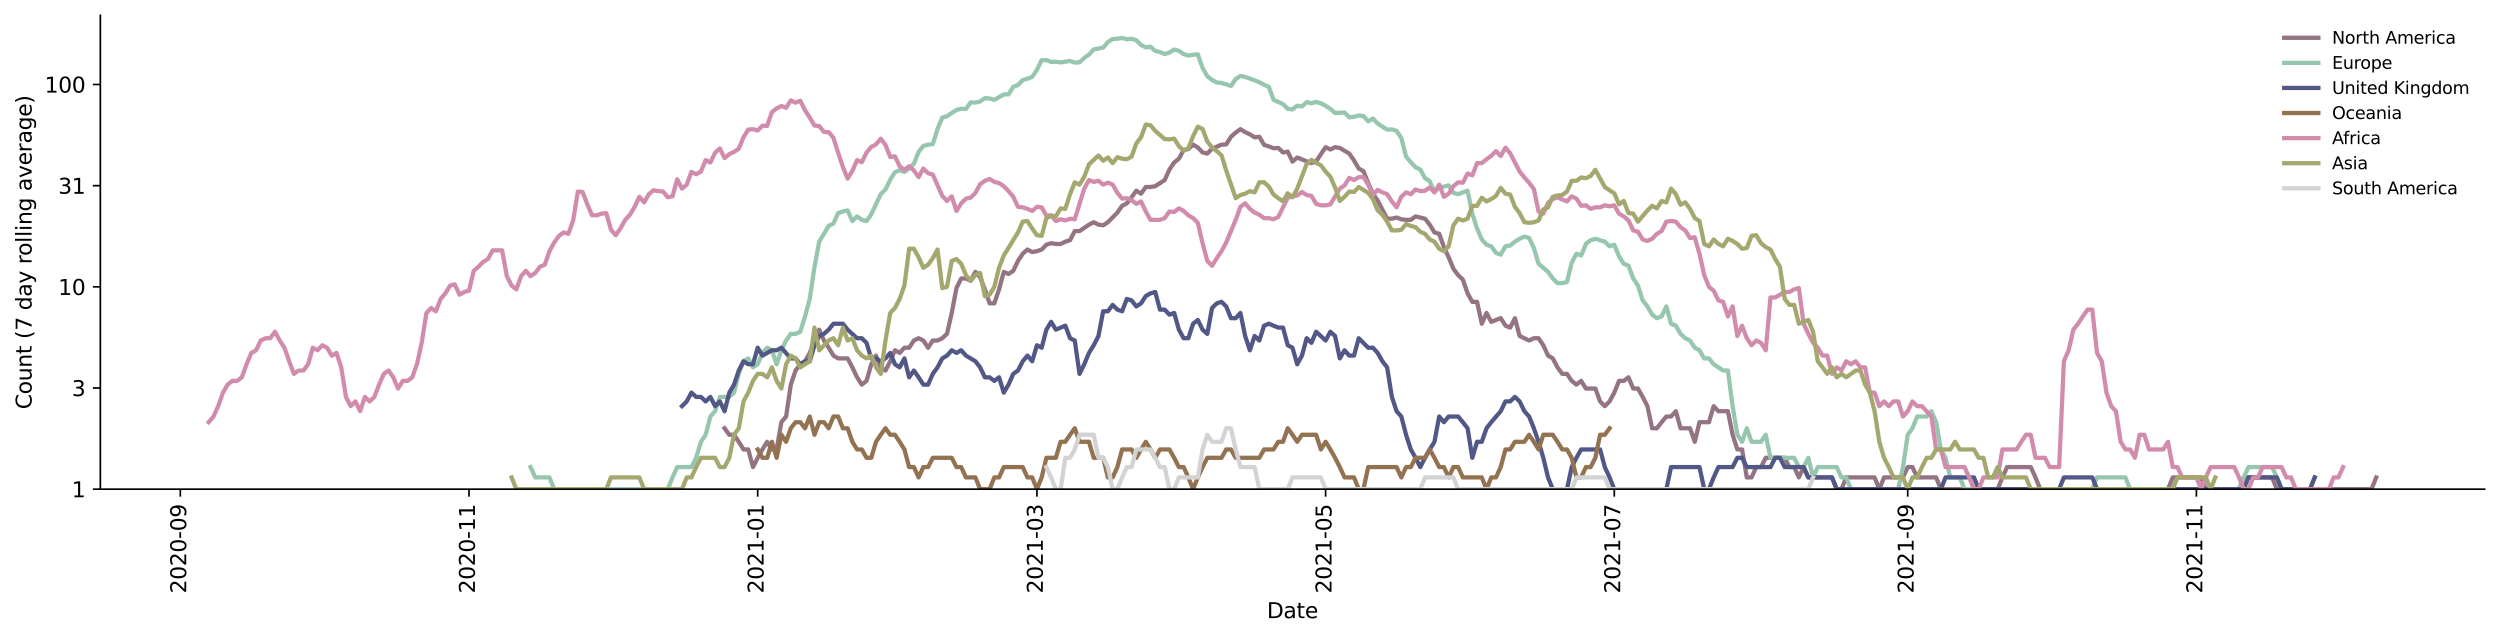 <?xml version="1.0" encoding="utf-8" standalone="no"?>
<!DOCTYPE svg PUBLIC "-//W3C//DTD SVG 1.1//EN"
  "http://www.w3.org/Graphics/SVG/1.1/DTD/svg11.dtd">
<svg height="298.621pt" version="1.1" viewBox="0 0 1170.166 298.621" width="1170.166pt" xmlns="http://www.w3.org/2000/svg" xmlns:xlink="http://www.w3.org/1999/xlink">
 <defs>
  <style type="text/css">*{stroke-linecap:butt;stroke-linejoin:round;}</style>
 </defs>
 <g id="figure_1">
  <g id="patch_1">
   <path d="M 0 298.621 
L 1170.166 298.621 
L 1170.166 0 
L 0 0 
z
" style="fill:#ffffff;"/>
  </g>
  <g id="axes_1">
   <g id="patch_2">
    <path d="M 46.966 228.96 
L 1162.966 228.96 
L 1162.966 7.2 
L 46.966 7.2 
z
" style="fill:#ffffff;"/>
   </g>
   <g id="matplotlib.axis_1">
    <g id="xtick_1">
     <g id="line2d_1">
      <defs>
       <path d="M 0 0 
L 0 3.5 
" id="m90a5cdcbb9" style="stroke:#000000;stroke-width:0.8;"/>
      </defs>
      <g>
       <use style="stroke:#000000;stroke-width:0.8;" x="84.402" xlink:href="#m90a5cdcbb9" y="228.96"/>
      </g>
     </g>
     <g id="text_1">
      <!-- 2020-09 -->
      <g transform="translate(87.161 277.743)rotate(-90)scale(0.1 -0.1)">
       <defs>
        <path d="M 1228 531 
L 3431 531 
L 3431 0 
L 469 0 
L 469 531 
Q 828 903 1448 1529 
Q 2069 2156 2228 2338 
Q 2531 2678 2651 2914 
Q 2772 3150 2772 3378 
Q 2772 3750 2511 3984 
Q 2250 4219 1831 4219 
Q 1534 4219 1204 4116 
Q 875 4013 500 3803 
L 500 4441 
Q 881 4594 1212 4672 
Q 1544 4750 1819 4750 
Q 2544 4750 2975 4387 
Q 3406 4025 3406 3419 
Q 3406 3131 3298 2873 
Q 3191 2616 2906 2266 
Q 2828 2175 2409 1742 
Q 1991 1309 1228 531 
z
" id="DejaVuSans-32" transform="scale(0.016)"/>
        <path d="M 2034 4250 
Q 1547 4250 1301 3770 
Q 1056 3291 1056 2328 
Q 1056 1369 1301 889 
Q 1547 409 2034 409 
Q 2525 409 2770 889 
Q 3016 1369 3016 2328 
Q 3016 3291 2770 3770 
Q 2525 4250 2034 4250 
z
M 2034 4750 
Q 2819 4750 3233 4129 
Q 3647 3509 3647 2328 
Q 3647 1150 3233 529 
Q 2819 -91 2034 -91 
Q 1250 -91 836 529 
Q 422 1150 422 2328 
Q 422 3509 836 4129 
Q 1250 4750 2034 4750 
z
" id="DejaVuSans-30" transform="scale(0.016)"/>
        <path d="M 313 2009 
L 1997 2009 
L 1997 1497 
L 313 1497 
L 313 2009 
z
" id="DejaVuSans-2d" transform="scale(0.016)"/>
        <path d="M 703 97 
L 703 672 
Q 941 559 1184 500 
Q 1428 441 1663 441 
Q 2288 441 2617 861 
Q 2947 1281 2994 2138 
Q 2813 1869 2534 1725 
Q 2256 1581 1919 1581 
Q 1219 1581 811 2004 
Q 403 2428 403 3163 
Q 403 3881 828 4315 
Q 1253 4750 1959 4750 
Q 2769 4750 3195 4129 
Q 3622 3509 3622 2328 
Q 3622 1225 3098 567 
Q 2575 -91 1691 -91 
Q 1453 -91 1209 -44 
Q 966 3 703 97 
z
M 1959 2075 
Q 2384 2075 2632 2365 
Q 2881 2656 2881 3163 
Q 2881 3666 2632 3958 
Q 2384 4250 1959 4250 
Q 1534 4250 1286 3958 
Q 1038 3666 1038 3163 
Q 1038 2656 1286 2365 
Q 1534 2075 1959 2075 
z
" id="DejaVuSans-39" transform="scale(0.016)"/>
       </defs>
       <use xlink:href="#DejaVuSans-32"/>
       <use x="63.623" xlink:href="#DejaVuSans-30"/>
       <use x="127.246" xlink:href="#DejaVuSans-32"/>
       <use x="190.869" xlink:href="#DejaVuSans-30"/>
       <use x="254.492" xlink:href="#DejaVuSans-2d"/>
       <use x="290.576" xlink:href="#DejaVuSans-30"/>
       <use x="354.199" xlink:href="#DejaVuSans-39"/>
      </g>
     </g>
    </g>
    <g id="xtick_2">
     <g id="line2d_2">
      <g>
       <use style="stroke:#000000;stroke-width:0.8;" x="219.527" xlink:href="#m90a5cdcbb9" y="228.96"/>
      </g>
     </g>
     <g id="text_2">
      <!-- 2020-11 -->
      <g transform="translate(222.286 277.743)rotate(-90)scale(0.1 -0.1)">
       <defs>
        <path d="M 794 531 
L 1825 531 
L 1825 4091 
L 703 3866 
L 703 4441 
L 1819 4666 
L 2450 4666 
L 2450 531 
L 3481 531 
L 3481 0 
L 794 0 
L 794 531 
z
" id="DejaVuSans-31" transform="scale(0.016)"/>
       </defs>
       <use xlink:href="#DejaVuSans-32"/>
       <use x="63.623" xlink:href="#DejaVuSans-30"/>
       <use x="127.246" xlink:href="#DejaVuSans-32"/>
       <use x="190.869" xlink:href="#DejaVuSans-30"/>
       <use x="254.492" xlink:href="#DejaVuSans-2d"/>
       <use x="290.576" xlink:href="#DejaVuSans-31"/>
       <use x="354.199" xlink:href="#DejaVuSans-31"/>
      </g>
     </g>
    </g>
    <g id="xtick_3">
     <g id="line2d_3">
      <g>
       <use style="stroke:#000000;stroke-width:0.8;" x="354.652" xlink:href="#m90a5cdcbb9" y="228.96"/>
      </g>
     </g>
     <g id="text_3">
      <!-- 2021-01 -->
      <g transform="translate(357.411 277.743)rotate(-90)scale(0.1 -0.1)">
       <use xlink:href="#DejaVuSans-32"/>
       <use x="63.623" xlink:href="#DejaVuSans-30"/>
       <use x="127.246" xlink:href="#DejaVuSans-32"/>
       <use x="190.869" xlink:href="#DejaVuSans-31"/>
       <use x="254.492" xlink:href="#DejaVuSans-2d"/>
       <use x="290.576" xlink:href="#DejaVuSans-30"/>
       <use x="354.199" xlink:href="#DejaVuSans-31"/>
      </g>
     </g>
    </g>
    <g id="xtick_4">
     <g id="line2d_4">
      <g>
       <use style="stroke:#000000;stroke-width:0.8;" x="485.347" xlink:href="#m90a5cdcbb9" y="228.96"/>
      </g>
     </g>
     <g id="text_4">
      <!-- 2021-03 -->
      <g transform="translate(488.106 277.743)rotate(-90)scale(0.1 -0.1)">
       <defs>
        <path d="M 2597 2516 
Q 3050 2419 3304 2112 
Q 3559 1806 3559 1356 
Q 3559 666 3084 287 
Q 2609 -91 1734 -91 
Q 1441 -91 1130 -33 
Q 819 25 488 141 
L 488 750 
Q 750 597 1062 519 
Q 1375 441 1716 441 
Q 2309 441 2620 675 
Q 2931 909 2931 1356 
Q 2931 1769 2642 2001 
Q 2353 2234 1838 2234 
L 1294 2234 
L 1294 2753 
L 1863 2753 
Q 2328 2753 2575 2939 
Q 2822 3125 2822 3475 
Q 2822 3834 2567 4026 
Q 2313 4219 1838 4219 
Q 1578 4219 1281 4162 
Q 984 4106 628 3988 
L 628 4550 
Q 988 4650 1302 4700 
Q 1616 4750 1894 4750 
Q 2613 4750 3031 4423 
Q 3450 4097 3450 3541 
Q 3450 3153 3228 2886 
Q 3006 2619 2597 2516 
z
" id="DejaVuSans-33" transform="scale(0.016)"/>
       </defs>
       <use xlink:href="#DejaVuSans-32"/>
       <use x="63.623" xlink:href="#DejaVuSans-30"/>
       <use x="127.246" xlink:href="#DejaVuSans-32"/>
       <use x="190.869" xlink:href="#DejaVuSans-31"/>
       <use x="254.492" xlink:href="#DejaVuSans-2d"/>
       <use x="290.576" xlink:href="#DejaVuSans-30"/>
       <use x="354.199" xlink:href="#DejaVuSans-33"/>
      </g>
     </g>
    </g>
    <g id="xtick_5">
     <g id="line2d_5">
      <g>
       <use style="stroke:#000000;stroke-width:0.8;" x="620.472" xlink:href="#m90a5cdcbb9" y="228.96"/>
      </g>
     </g>
     <g id="text_5">
      <!-- 2021-05 -->
      <g transform="translate(623.231 277.743)rotate(-90)scale(0.1 -0.1)">
       <defs>
        <path d="M 691 4666 
L 3169 4666 
L 3169 4134 
L 1269 4134 
L 1269 2991 
Q 1406 3038 1543 3061 
Q 1681 3084 1819 3084 
Q 2600 3084 3056 2656 
Q 3513 2228 3513 1497 
Q 3513 744 3044 326 
Q 2575 -91 1722 -91 
Q 1428 -91 1123 -41 
Q 819 9 494 109 
L 494 744 
Q 775 591 1075 516 
Q 1375 441 1709 441 
Q 2250 441 2565 725 
Q 2881 1009 2881 1497 
Q 2881 1984 2565 2268 
Q 2250 2553 1709 2553 
Q 1456 2553 1204 2497 
Q 953 2441 691 2322 
L 691 4666 
z
" id="DejaVuSans-35" transform="scale(0.016)"/>
       </defs>
       <use xlink:href="#DejaVuSans-32"/>
       <use x="63.623" xlink:href="#DejaVuSans-30"/>
       <use x="127.246" xlink:href="#DejaVuSans-32"/>
       <use x="190.869" xlink:href="#DejaVuSans-31"/>
       <use x="254.492" xlink:href="#DejaVuSans-2d"/>
       <use x="290.576" xlink:href="#DejaVuSans-30"/>
       <use x="354.199" xlink:href="#DejaVuSans-35"/>
      </g>
     </g>
    </g>
    <g id="xtick_6">
     <g id="line2d_6">
      <g>
       <use style="stroke:#000000;stroke-width:0.8;" x="755.597" xlink:href="#m90a5cdcbb9" y="228.96"/>
      </g>
     </g>
     <g id="text_6">
      <!-- 2021-07 -->
      <g transform="translate(758.356 277.743)rotate(-90)scale(0.1 -0.1)">
       <defs>
        <path d="M 525 4666 
L 3525 4666 
L 3525 4397 
L 1831 0 
L 1172 0 
L 2766 4134 
L 525 4134 
L 525 4666 
z
" id="DejaVuSans-37" transform="scale(0.016)"/>
       </defs>
       <use xlink:href="#DejaVuSans-32"/>
       <use x="63.623" xlink:href="#DejaVuSans-30"/>
       <use x="127.246" xlink:href="#DejaVuSans-32"/>
       <use x="190.869" xlink:href="#DejaVuSans-31"/>
       <use x="254.492" xlink:href="#DejaVuSans-2d"/>
       <use x="290.576" xlink:href="#DejaVuSans-30"/>
       <use x="354.199" xlink:href="#DejaVuSans-37"/>
      </g>
     </g>
    </g>
    <g id="xtick_7">
     <g id="line2d_7">
      <g>
       <use style="stroke:#000000;stroke-width:0.8;" x="892.937" xlink:href="#m90a5cdcbb9" y="228.96"/>
      </g>
     </g>
     <g id="text_7">
      <!-- 2021-09 -->
      <g transform="translate(895.696 277.743)rotate(-90)scale(0.1 -0.1)">
       <use xlink:href="#DejaVuSans-32"/>
       <use x="63.623" xlink:href="#DejaVuSans-30"/>
       <use x="127.246" xlink:href="#DejaVuSans-32"/>
       <use x="190.869" xlink:href="#DejaVuSans-31"/>
       <use x="254.492" xlink:href="#DejaVuSans-2d"/>
       <use x="290.576" xlink:href="#DejaVuSans-30"/>
       <use x="354.199" xlink:href="#DejaVuSans-39"/>
      </g>
     </g>
    </g>
    <g id="xtick_8">
     <g id="line2d_8">
      <g>
       <use style="stroke:#000000;stroke-width:0.8;" x="1028.062" xlink:href="#m90a5cdcbb9" y="228.96"/>
      </g>
     </g>
     <g id="text_8">
      <!-- 2021-11 -->
      <g transform="translate(1030.821 277.743)rotate(-90)scale(0.1 -0.1)">
       <use xlink:href="#DejaVuSans-32"/>
       <use x="63.623" xlink:href="#DejaVuSans-30"/>
       <use x="127.246" xlink:href="#DejaVuSans-32"/>
       <use x="190.869" xlink:href="#DejaVuSans-31"/>
       <use x="254.492" xlink:href="#DejaVuSans-2d"/>
       <use x="290.576" xlink:href="#DejaVuSans-31"/>
       <use x="354.199" xlink:href="#DejaVuSans-31"/>
      </g>
     </g>
    </g>
    <g id="text_9">
     <!-- Date -->
     <g transform="translate(593.015 289.341)scale(0.1 -0.1)">
      <defs>
       <path d="M 1259 4147 
L 1259 519 
L 2022 519 
Q 2988 519 3436 956 
Q 3884 1394 3884 2338 
Q 3884 3275 3436 3711 
Q 2988 4147 2022 4147 
L 1259 4147 
z
M 628 4666 
L 1925 4666 
Q 3281 4666 3915 4102 
Q 4550 3538 4550 2338 
Q 4550 1131 3912 565 
Q 3275 0 1925 0 
L 628 0 
L 628 4666 
z
" id="DejaVuSans-44" transform="scale(0.016)"/>
       <path d="M 2194 1759 
Q 1497 1759 1228 1600 
Q 959 1441 959 1056 
Q 959 750 1161 570 
Q 1363 391 1709 391 
Q 2188 391 2477 730 
Q 2766 1069 2766 1631 
L 2766 1759 
L 2194 1759 
z
M 3341 1997 
L 3341 0 
L 2766 0 
L 2766 531 
Q 2569 213 2275 61 
Q 1981 -91 1556 -91 
Q 1019 -91 701 211 
Q 384 513 384 1019 
Q 384 1609 779 1909 
Q 1175 2209 1959 2209 
L 2766 2209 
L 2766 2266 
Q 2766 2663 2505 2880 
Q 2244 3097 1772 3097 
Q 1472 3097 1187 3025 
Q 903 2953 641 2809 
L 641 3341 
Q 956 3463 1253 3523 
Q 1550 3584 1831 3584 
Q 2591 3584 2966 3190 
Q 3341 2797 3341 1997 
z
" id="DejaVuSans-61" transform="scale(0.016)"/>
       <path d="M 1172 4494 
L 1172 3500 
L 2356 3500 
L 2356 3053 
L 1172 3053 
L 1172 1153 
Q 1172 725 1289 603 
Q 1406 481 1766 481 
L 2356 481 
L 2356 0 
L 1766 0 
Q 1100 0 847 248 
Q 594 497 594 1153 
L 594 3053 
L 172 3053 
L 172 3500 
L 594 3500 
L 594 4494 
L 1172 4494 
z
" id="DejaVuSans-74" transform="scale(0.016)"/>
       <path d="M 3597 1894 
L 3597 1613 
L 953 1613 
Q 991 1019 1311 708 
Q 1631 397 2203 397 
Q 2534 397 2845 478 
Q 3156 559 3463 722 
L 3463 178 
Q 3153 47 2828 -22 
Q 2503 -91 2169 -91 
Q 1331 -91 842 396 
Q 353 884 353 1716 
Q 353 2575 817 3079 
Q 1281 3584 2069 3584 
Q 2775 3584 3186 3129 
Q 3597 2675 3597 1894 
z
M 3022 2063 
Q 3016 2534 2758 2815 
Q 2500 3097 2075 3097 
Q 1594 3097 1305 2825 
Q 1016 2553 972 2059 
L 3022 2063 
z
" id="DejaVuSans-65" transform="scale(0.016)"/>
      </defs>
      <use xlink:href="#DejaVuSans-44"/>
      <use x="77.002" xlink:href="#DejaVuSans-61"/>
      <use x="138.281" xlink:href="#DejaVuSans-74"/>
      <use x="177.49" xlink:href="#DejaVuSans-65"/>
     </g>
    </g>
   </g>
   <g id="matplotlib.axis_2">
    <g id="ytick_1">
     <g id="line2d_9">
      <defs>
       <path d="M 0 0 
L -3.5 0 
" id="me54d1cd14a" style="stroke:#000000;stroke-width:0.8;"/>
      </defs>
      <g>
       <use style="stroke:#000000;stroke-width:0.8;" x="46.966" xlink:href="#me54d1cd14a" y="228.96"/>
      </g>
     </g>
     <g id="text_10">
      <!-- 1 -->
      <g transform="translate(33.603 232.759)scale(0.1 -0.1)">
       <use xlink:href="#DejaVuSans-31"/>
      </g>
     </g>
    </g>
    <g id="ytick_2">
     <g id="line2d_10">
      <g>
       <use style="stroke:#000000;stroke-width:0.8;" x="46.966" xlink:href="#me54d1cd14a" y="181.608"/>
      </g>
     </g>
     <g id="text_11">
      <!-- 3 -->
      <g transform="translate(33.603 185.407)scale(0.1 -0.1)">
       <use xlink:href="#DejaVuSans-33"/>
      </g>
     </g>
    </g>
    <g id="ytick_3">
     <g id="line2d_11">
      <g>
       <use style="stroke:#000000;stroke-width:0.8;" x="46.966" xlink:href="#me54d1cd14a" y="134.255"/>
      </g>
     </g>
     <g id="text_12">
      <!-- 10 -->
      <g transform="translate(27.241 138.054)scale(0.1 -0.1)">
       <use xlink:href="#DejaVuSans-31"/>
       <use x="63.623" xlink:href="#DejaVuSans-30"/>
      </g>
     </g>
    </g>
    <g id="ytick_4">
     <g id="line2d_12">
      <g>
       <use style="stroke:#000000;stroke-width:0.8;" x="46.966" xlink:href="#me54d1cd14a" y="86.903"/>
      </g>
     </g>
     <g id="text_13">
      <!-- 31 -->
      <g transform="translate(27.241 90.702)scale(0.1 -0.1)">
       <use xlink:href="#DejaVuSans-33"/>
       <use x="63.623" xlink:href="#DejaVuSans-31"/>
      </g>
     </g>
    </g>
    <g id="ytick_5">
     <g id="line2d_13">
      <g>
       <use style="stroke:#000000;stroke-width:0.8;" x="46.966" xlink:href="#me54d1cd14a" y="39.55"/>
      </g>
     </g>
     <g id="text_14">
      <!-- 100 -->
      <g transform="translate(20.878 43.349)scale(0.1 -0.1)">
       <use xlink:href="#DejaVuSans-31"/>
       <use x="63.623" xlink:href="#DejaVuSans-30"/>
       <use x="127.246" xlink:href="#DejaVuSans-30"/>
      </g>
     </g>
    </g>
    <g id="text_15">
     <!-- Count (7 day rolling average) -->
     <g transform="translate(14.798 191.548)rotate(-90)scale(0.1 -0.1)">
      <defs>
       <path d="M 4122 4306 
L 4122 3641 
Q 3803 3938 3442 4084 
Q 3081 4231 2675 4231 
Q 1875 4231 1450 3742 
Q 1025 3253 1025 2328 
Q 1025 1406 1450 917 
Q 1875 428 2675 428 
Q 3081 428 3442 575 
Q 3803 722 4122 1019 
L 4122 359 
Q 3791 134 3420 21 
Q 3050 -91 2638 -91 
Q 1578 -91 968 557 
Q 359 1206 359 2328 
Q 359 3453 968 4101 
Q 1578 4750 2638 4750 
Q 3056 4750 3426 4639 
Q 3797 4528 4122 4306 
z
" id="DejaVuSans-43" transform="scale(0.016)"/>
       <path d="M 1959 3097 
Q 1497 3097 1228 2736 
Q 959 2375 959 1747 
Q 959 1119 1226 758 
Q 1494 397 1959 397 
Q 2419 397 2687 759 
Q 2956 1122 2956 1747 
Q 2956 2369 2687 2733 
Q 2419 3097 1959 3097 
z
M 1959 3584 
Q 2709 3584 3137 3096 
Q 3566 2609 3566 1747 
Q 3566 888 3137 398 
Q 2709 -91 1959 -91 
Q 1206 -91 779 398 
Q 353 888 353 1747 
Q 353 2609 779 3096 
Q 1206 3584 1959 3584 
z
" id="DejaVuSans-6f" transform="scale(0.016)"/>
       <path d="M 544 1381 
L 544 3500 
L 1119 3500 
L 1119 1403 
Q 1119 906 1312 657 
Q 1506 409 1894 409 
Q 2359 409 2629 706 
Q 2900 1003 2900 1516 
L 2900 3500 
L 3475 3500 
L 3475 0 
L 2900 0 
L 2900 538 
Q 2691 219 2414 64 
Q 2138 -91 1772 -91 
Q 1169 -91 856 284 
Q 544 659 544 1381 
z
M 1991 3584 
L 1991 3584 
z
" id="DejaVuSans-75" transform="scale(0.016)"/>
       <path d="M 3513 2113 
L 3513 0 
L 2938 0 
L 2938 2094 
Q 2938 2591 2744 2837 
Q 2550 3084 2163 3084 
Q 1697 3084 1428 2787 
Q 1159 2491 1159 1978 
L 1159 0 
L 581 0 
L 581 3500 
L 1159 3500 
L 1159 2956 
Q 1366 3272 1645 3428 
Q 1925 3584 2291 3584 
Q 2894 3584 3203 3211 
Q 3513 2838 3513 2113 
z
" id="DejaVuSans-6e" transform="scale(0.016)"/>
       <path id="DejaVuSans-20" transform="scale(0.016)"/>
       <path d="M 1984 4856 
Q 1566 4138 1362 3434 
Q 1159 2731 1159 2009 
Q 1159 1288 1364 580 
Q 1569 -128 1984 -844 
L 1484 -844 
Q 1016 -109 783 600 
Q 550 1309 550 2009 
Q 550 2706 781 3412 
Q 1013 4119 1484 4856 
L 1984 4856 
z
" id="DejaVuSans-28" transform="scale(0.016)"/>
       <path d="M 2906 2969 
L 2906 4863 
L 3481 4863 
L 3481 0 
L 2906 0 
L 2906 525 
Q 2725 213 2448 61 
Q 2172 -91 1784 -91 
Q 1150 -91 751 415 
Q 353 922 353 1747 
Q 353 2572 751 3078 
Q 1150 3584 1784 3584 
Q 2172 3584 2448 3432 
Q 2725 3281 2906 2969 
z
M 947 1747 
Q 947 1113 1208 752 
Q 1469 391 1925 391 
Q 2381 391 2643 752 
Q 2906 1113 2906 1747 
Q 2906 2381 2643 2742 
Q 2381 3103 1925 3103 
Q 1469 3103 1208 2742 
Q 947 2381 947 1747 
z
" id="DejaVuSans-64" transform="scale(0.016)"/>
       <path d="M 2059 -325 
Q 1816 -950 1584 -1140 
Q 1353 -1331 966 -1331 
L 506 -1331 
L 506 -850 
L 844 -850 
Q 1081 -850 1212 -737 
Q 1344 -625 1503 -206 
L 1606 56 
L 191 3500 
L 800 3500 
L 1894 763 
L 2988 3500 
L 3597 3500 
L 2059 -325 
z
" id="DejaVuSans-79" transform="scale(0.016)"/>
       <path d="M 2631 2963 
Q 2534 3019 2420 3045 
Q 2306 3072 2169 3072 
Q 1681 3072 1420 2755 
Q 1159 2438 1159 1844 
L 1159 0 
L 581 0 
L 581 3500 
L 1159 3500 
L 1159 2956 
Q 1341 3275 1631 3429 
Q 1922 3584 2338 3584 
Q 2397 3584 2469 3576 
Q 2541 3569 2628 3553 
L 2631 2963 
z
" id="DejaVuSans-72" transform="scale(0.016)"/>
       <path d="M 603 4863 
L 1178 4863 
L 1178 0 
L 603 0 
L 603 4863 
z
" id="DejaVuSans-6c" transform="scale(0.016)"/>
       <path d="M 603 3500 
L 1178 3500 
L 1178 0 
L 603 0 
L 603 3500 
z
M 603 4863 
L 1178 4863 
L 1178 4134 
L 603 4134 
L 603 4863 
z
" id="DejaVuSans-69" transform="scale(0.016)"/>
       <path d="M 2906 1791 
Q 2906 2416 2648 2759 
Q 2391 3103 1925 3103 
Q 1463 3103 1205 2759 
Q 947 2416 947 1791 
Q 947 1169 1205 825 
Q 1463 481 1925 481 
Q 2391 481 2648 825 
Q 2906 1169 2906 1791 
z
M 3481 434 
Q 3481 -459 3084 -895 
Q 2688 -1331 1869 -1331 
Q 1566 -1331 1297 -1286 
Q 1028 -1241 775 -1147 
L 775 -588 
Q 1028 -725 1275 -790 
Q 1522 -856 1778 -856 
Q 2344 -856 2625 -561 
Q 2906 -266 2906 331 
L 2906 616 
Q 2728 306 2450 153 
Q 2172 0 1784 0 
Q 1141 0 747 490 
Q 353 981 353 1791 
Q 353 2603 747 3093 
Q 1141 3584 1784 3584 
Q 2172 3584 2450 3431 
Q 2728 3278 2906 2969 
L 2906 3500 
L 3481 3500 
L 3481 434 
z
" id="DejaVuSans-67" transform="scale(0.016)"/>
       <path d="M 191 3500 
L 800 3500 
L 1894 563 
L 2988 3500 
L 3597 3500 
L 2284 0 
L 1503 0 
L 191 3500 
z
" id="DejaVuSans-76" transform="scale(0.016)"/>
       <path d="M 513 4856 
L 1013 4856 
Q 1481 4119 1714 3412 
Q 1947 2706 1947 2009 
Q 1947 1309 1714 600 
Q 1481 -109 1013 -844 
L 513 -844 
Q 928 -128 1133 580 
Q 1338 1288 1338 2009 
Q 1338 2731 1133 3434 
Q 928 4138 513 4856 
z
" id="DejaVuSans-29" transform="scale(0.016)"/>
      </defs>
      <use xlink:href="#DejaVuSans-43"/>
      <use x="69.824" xlink:href="#DejaVuSans-6f"/>
      <use x="131.006" xlink:href="#DejaVuSans-75"/>
      <use x="194.385" xlink:href="#DejaVuSans-6e"/>
      <use x="257.764" xlink:href="#DejaVuSans-74"/>
      <use x="296.973" xlink:href="#DejaVuSans-20"/>
      <use x="328.76" xlink:href="#DejaVuSans-28"/>
      <use x="367.773" xlink:href="#DejaVuSans-37"/>
      <use x="431.396" xlink:href="#DejaVuSans-20"/>
      <use x="463.184" xlink:href="#DejaVuSans-64"/>
      <use x="526.66" xlink:href="#DejaVuSans-61"/>
      <use x="587.939" xlink:href="#DejaVuSans-79"/>
      <use x="647.119" xlink:href="#DejaVuSans-20"/>
      <use x="678.906" xlink:href="#DejaVuSans-72"/>
      <use x="717.77" xlink:href="#DejaVuSans-6f"/>
      <use x="778.951" xlink:href="#DejaVuSans-6c"/>
      <use x="806.734" xlink:href="#DejaVuSans-6c"/>
      <use x="834.518" xlink:href="#DejaVuSans-69"/>
      <use x="862.301" xlink:href="#DejaVuSans-6e"/>
      <use x="925.68" xlink:href="#DejaVuSans-67"/>
      <use x="989.156" xlink:href="#DejaVuSans-20"/>
      <use x="1020.943" xlink:href="#DejaVuSans-61"/>
      <use x="1082.223" xlink:href="#DejaVuSans-76"/>
      <use x="1141.402" xlink:href="#DejaVuSans-65"/>
      <use x="1202.926" xlink:href="#DejaVuSans-72"/>
      <use x="1244.039" xlink:href="#DejaVuSans-61"/>
      <use x="1305.318" xlink:href="#DejaVuSans-67"/>
      <use x="1368.795" xlink:href="#DejaVuSans-65"/>
      <use x="1430.318" xlink:href="#DejaVuSans-29"/>
     </g>
    </g>
   </g>
   <g id="line2d_14">
    <path clip-path="url(#p912a845322)" d="M 339.146 200.451 
L 341.361 203.499 
L 343.576 203.499 
L 345.791 206.791 
L 348.007 210.37 
L 350.222 210.37 
L 352.437 218.623 
L 354.652 214.29 
L 356.867 210.37 
L 359.082 206.791 
L 361.298 210.37 
L 363.513 210.37 
L 365.728 197.613 
L 367.943 194.959 
L 370.158 180.033 
L 372.373 173.438 
L 374.588 170.499 
L 376.804 169.104 
L 379.019 165.184 
L 381.234 159.382 
L 383.449 154.297 
L 385.664 159.382 
L 387.879 162.764 
L 390.095 166.45 
L 392.31 167.756 
L 396.74 167.756 
L 398.955 171.942 
L 401.17 176.603 
L 403.386 180.033 
L 405.601 178.282 
L 407.816 170.499 
L 410.031 166.45 
L 412.246 171.942 
L 414.461 173.438 
L 416.677 169.104 
L 418.892 163.956 
L 421.107 165.184 
L 423.322 162.764 
L 425.537 162.764 
L 427.752 159.382 
L 429.968 158.313 
L 432.183 159.382 
L 434.398 162.764 
L 436.613 159.382 
L 438.828 159.382 
L 441.043 158.313 
L 443.259 156.256 
L 445.474 146.481 
L 447.689 134.847 
L 449.904 130.335 
L 452.119 130.335 
L 454.334 131.417 
L 456.55 127.249 
L 458.765 129.804 
L 460.98 135.447 
L 463.195 141.99 
L 465.41 141.99 
L 467.625 135.447 
L 469.841 127.249 
L 472.056 128.252 
L 474.271 126.756 
L 476.486 122.13 
L 478.701 118.771 
L 480.916 116.802 
L 483.132 117.972 
L 485.347 117.578 
L 487.562 116.802 
L 489.777 114.558 
L 491.992 113.837 
L 494.207 114.196 
L 496.423 114.196 
L 498.638 113.128 
L 500.853 112.43 
L 503.068 108.166 
L 505.283 108.166 
L 509.714 105.163 
L 511.929 104.02 
L 514.144 105.163 
L 516.359 105.453 
L 518.574 104.02 
L 523.005 99.49 
L 525.22 96.334 
L 527.435 95.182 
L 529.65 92.329 
L 531.865 89.266 
L 534.08 90.667 
L 536.296 87.532 
L 538.511 87.532 
L 540.726 87.156 
L 545.156 84.268 
L 547.371 79.347 
L 549.587 76.078 
L 551.802 74.262 
L 554.017 70.231 
L 556.232 69.738 
L 558.447 67.708 
L 560.662 69.01 
L 562.877 71.361 
L 565.093 71.874 
L 567.308 69.616 
L 571.738 67.708 
L 573.953 67.592 
L 576.168 64.032 
L 578.384 62.056 
L 580.599 60.462 
L 582.814 61.853 
L 585.029 62.877 
L 587.244 64.246 
L 589.459 64.032 
L 591.675 67.825 
L 593.89 68.532 
L 596.105 69.373 
L 598.32 69.251 
L 600.535 71.361 
L 602.75 70.981 
L 604.966 75.652 
L 607.181 73.719 
L 611.611 75.511 
L 613.826 76.365 
L 616.041 75.511 
L 620.472 68.89 
L 622.687 69.984 
L 624.902 68.89 
L 627.117 69.251 
L 631.548 71.874 
L 633.763 75.091 
L 635.978 78.885 
L 638.193 80.127 
L 640.408 85.687 
L 642.623 90.667 
L 644.839 93.84 
L 649.269 102.364 
L 651.484 102.364 
L 653.699 101.826 
L 655.914 102.635 
L 658.13 102.908 
L 660.345 102.908 
L 662.56 101.295 
L 666.99 102.364 
L 669.205 105.163 
L 671.421 108.794 
L 673.636 109.432 
L 675.851 115.665 
L 678.066 120.416 
L 680.281 125.788 
L 682.496 128.763 
L 684.712 130.873 
L 686.927 137.303 
L 689.142 141.287 
L 691.357 141.287 
L 693.572 151.524 
L 695.787 146.481 
L 698.003 150.639 
L 702.433 148.925 
L 704.648 152.428 
L 706.863 153.352 
L 709.078 148.925 
L 711.294 157.272 
L 715.724 159.382 
L 717.939 158.313 
L 720.154 158.313 
L 722.369 161.605 
L 724.585 166.45 
L 726.8 167.756 
L 729.015 171.942 
L 731.23 174.99 
L 733.445 174.99 
L 735.66 178.282 
L 737.876 180.033 
L 740.091 178.282 
L 742.306 181.861 
L 746.736 181.861 
L 748.951 187.891 
L 751.166 190.114 
L 753.382 187.891 
L 755.597 183.774 
L 757.812 178.282 
L 760.027 178.282 
L 762.242 176.603 
L 764.457 181.861 
L 766.673 181.861 
L 768.888 185.781 
L 771.103 190.114 
L 773.318 200.451 
L 775.533 200.451 
L 777.748 197.613 
L 779.964 194.959 
L 782.179 194.959 
L 784.394 192.465 
L 786.609 200.451 
L 791.039 200.451 
L 793.255 206.791 
L 795.47 197.613 
L 799.9 197.613 
L 802.115 190.114 
L 804.33 192.465 
L 808.761 192.465 
L 810.976 203.499 
L 813.191 210.37 
L 815.406 210.37 
L 817.621 223.468 
L 819.837 223.468 
L 822.052 218.623 
L 824.267 218.623 
L 826.482 214.29 
L 835.343 214.29 
L 837.558 218.623 
L 839.773 218.623 
L 841.988 223.468 
L 844.203 218.623 
L 846.419 223.468 
L 857.494 223.468 
L 859.71 228.96 
L 861.925 228.96 
L 864.14 223.468 
L 877.431 223.468 
L 879.646 228.96 
L 881.861 223.468 
L 890.722 223.468 
L 892.937 218.623 
L 895.152 218.623 
L 897.367 223.468 
L 906.228 223.468 
L 908.443 228.96 
L 935.025 228.96 
L 937.24 223.468 
L 939.456 218.623 
L 950.531 218.623 
L 952.746 223.468 
L 954.962 228.96 
L 1014.771 228.96 
L 1016.986 223.468 
L 1030.277 223.468 
L 1032.492 228.96 
L 1047.999 228.96 
L 1050.214 223.468 
L 1063.505 223.468 
L 1065.72 228.96 
L 1110.023 228.96 
L 1112.238 223.468 
L 1112.238 223.468 
" style="fill:none;stroke:#947383;stroke-linecap:square;stroke-width:2;"/>
   </g>
   <g id="line2d_15">
    <path clip-path="url(#p912a845322)" d="M 248.324 218.623 
L 250.539 223.468 
L 257.185 223.468 
L 259.4 228.96 
L 312.564 228.96 
L 314.779 223.468 
L 316.994 218.623 
L 323.64 218.623 
L 325.855 214.29 
L 328.07 206.791 
L 330.285 203.499 
L 332.5 194.959 
L 334.716 192.465 
L 336.931 185.781 
L 341.361 185.781 
L 343.576 183.774 
L 345.791 174.99 
L 348.007 169.104 
L 350.222 167.756 
L 352.437 171.942 
L 354.652 170.499 
L 356.867 165.184 
L 359.082 162.764 
L 361.298 163.956 
L 363.513 170.499 
L 365.728 163.956 
L 367.943 159.382 
L 370.158 156.256 
L 372.373 156.256 
L 374.588 155.265 
L 376.804 148.094 
L 379.019 139.915 
L 381.234 124.843 
L 383.449 113.128 
L 387.879 105.746 
L 390.095 104.587 
L 392.31 99.743 
L 394.525 98.988 
L 396.74 98.493 
L 398.955 103.46 
L 401.17 101.295 
L 403.386 102.908 
L 405.601 103.46 
L 407.816 100.254 
L 412.246 90.871 
L 414.461 88.679 
L 416.677 84.095 
L 418.892 80.603 
L 421.107 79.657 
L 423.322 80.444 
L 425.537 78.885 
L 427.752 76.654 
L 429.968 71.107 
L 432.183 68.295 
L 434.398 67.708 
L 436.613 67.476 
L 438.828 60.365 
L 441.043 55.068 
L 443.259 54.388 
L 447.689 51.461 
L 449.904 50.915 
L 452.119 50.993 
L 454.334 47.928 
L 456.55 48 
L 458.765 47.498 
L 460.98 45.959 
L 463.195 46.096 
L 465.41 46.721 
L 469.841 44.211 
L 472.056 44.146 
L 474.271 40.682 
L 476.486 39.786 
L 478.701 37.487 
L 480.916 36.822 
L 483.132 36.006 
L 485.347 32.693 
L 487.562 28.176 
L 489.777 28.131 
L 491.992 28.986 
L 494.207 28.895 
L 496.423 29.214 
L 500.853 28.534 
L 503.068 29.305 
L 505.283 29.168 
L 507.498 27.12 
L 509.714 25.543 
L 511.929 23.148 
L 516.359 22.29 
L 518.574 19.672 
L 520.789 18.282 
L 523.005 18.142 
L 525.22 17.76 
L 527.435 18.387 
L 529.65 18.107 
L 531.865 18.847 
L 534.08 21.035 
L 536.296 22.174 
L 538.511 21.867 
L 540.726 23.824 
L 542.941 24.349 
L 545.156 25.335 
L 547.371 24.593 
L 549.587 23.188 
L 551.802 23.784 
L 554.017 25.335 
L 556.232 26.006 
L 558.447 25.627 
L 560.662 25.46 
L 562.877 31.758 
L 565.093 35.683 
L 567.308 37.432 
L 569.523 38.621 
L 571.738 38.851 
L 573.953 39.491 
L 576.168 40.261 
L 578.384 36.988 
L 580.599 35.577 
L 582.814 36.006 
L 587.244 37.599 
L 589.459 38.506 
L 591.675 39.668 
L 593.89 40.682 
L 596.105 46.721 
L 600.535 48.728 
L 602.75 50.915 
L 604.966 51.226 
L 607.181 49.469 
L 609.396 49.845 
L 611.611 47.784 
L 613.826 48.362 
L 616.041 47.712 
L 618.257 48.362 
L 620.472 49.544 
L 622.687 50.915 
L 624.902 52.899 
L 629.332 52.655 
L 631.548 54.897 
L 633.763 54.642 
L 635.978 54.053 
L 638.193 54.304 
L 640.408 56.819 
L 642.623 55.499 
L 644.839 57.814 
L 647.054 59.306 
L 649.269 60.658 
L 651.484 60.56 
L 653.699 61.252 
L 655.914 64.569 
L 658.13 73.317 
L 660.345 75.936 
L 662.56 78.278 
L 664.775 79.347 
L 666.99 83.406 
L 669.205 84.795 
L 671.421 89.86 
L 673.636 87.721 
L 675.851 87.343 
L 678.066 86.784 
L 680.281 90.262 
L 682.496 90.871 
L 686.927 89.266 
L 689.142 99.998 
L 691.357 106.938 
L 693.572 112.086 
L 695.787 114.558 
L 698.003 115.293 
L 700.218 118.369 
L 702.433 119.176 
L 704.648 115.293 
L 706.863 114.924 
L 709.078 113.128 
L 711.294 111.745 
L 713.509 110.738 
L 715.724 111.406 
L 717.939 116.041 
L 720.154 123.464 
L 724.585 127.249 
L 726.8 130.335 
L 729.015 132.529 
L 731.23 132.529 
L 733.445 131.969 
L 735.66 123.015 
L 737.876 118.771 
L 740.091 119.585 
L 742.306 114.196 
L 744.521 112.43 
L 746.736 111.745 
L 751.166 113.128 
L 753.382 115.293 
L 755.597 114.558 
L 757.812 119.998 
L 760.027 123.464 
L 762.242 124.378 
L 764.457 130.335 
L 766.673 133.672 
L 768.888 140.595 
L 771.103 143.433 
L 773.318 147.28 
L 775.533 148.925 
L 777.748 148.094 
L 779.964 143.433 
L 782.179 151.524 
L 784.394 152.428 
L 786.609 156.256 
L 788.824 158.313 
L 791.039 159.382 
L 793.255 162.764 
L 795.47 163.956 
L 797.685 167.756 
L 799.9 167.756 
L 802.115 170.499 
L 806.546 173.438 
L 808.761 173.438 
L 810.976 190.114 
L 813.191 203.499 
L 815.406 206.791 
L 817.621 200.451 
L 819.837 206.791 
L 824.267 206.791 
L 826.482 203.499 
L 828.697 214.29 
L 839.773 214.29 
L 841.988 218.623 
L 844.203 218.623 
L 846.419 214.29 
L 848.634 223.468 
L 850.849 218.623 
L 859.71 218.623 
L 861.925 223.468 
L 864.14 223.468 
L 866.355 228.96 
L 888.507 228.96 
L 890.722 218.623 
L 892.937 203.499 
L 895.152 200.451 
L 897.367 194.959 
L 901.798 194.959 
L 904.013 192.465 
L 906.228 197.613 
L 908.443 210.37 
L 910.658 214.29 
L 912.874 223.468 
L 917.304 223.468 
L 919.519 228.96 
L 979.328 228.96 
L 981.544 223.468 
L 994.835 223.468 
L 997.05 228.96 
L 1047.999 228.96 
L 1050.214 223.468 
L 1052.429 218.623 
L 1063.505 218.623 
L 1065.72 223.468 
L 1067.935 228.96 
L 1081.226 228.96 
L 1083.441 223.468 
L 1083.441 223.468 
" style="fill:none;stroke:#96c6ad;stroke-linecap:square;stroke-width:2;"/>
   </g>
   <g id="line2d_16">
    <path clip-path="url(#p912a845322)" d="M 319.209 190.114 
L 321.425 187.891 
L 323.64 183.774 
L 325.855 185.781 
L 328.07 185.781 
L 330.285 187.891 
L 332.5 185.781 
L 334.716 190.114 
L 336.931 187.891 
L 339.146 192.465 
L 341.361 183.774 
L 343.576 180.033 
L 345.791 173.438 
L 348.007 169.104 
L 350.222 170.499 
L 352.437 170.499 
L 354.652 162.764 
L 356.867 166.45 
L 361.298 163.956 
L 363.513 163.956 
L 365.728 162.764 
L 370.158 167.756 
L 372.373 167.756 
L 374.588 170.499 
L 376.804 169.104 
L 379.019 169.104 
L 381.234 161.605 
L 383.449 157.272 
L 385.664 156.256 
L 387.879 154.297 
L 390.095 151.524 
L 394.525 151.524 
L 396.74 154.297 
L 401.17 158.313 
L 403.386 158.313 
L 405.601 160.478 
L 407.816 167.756 
L 410.031 167.756 
L 412.246 169.104 
L 414.461 167.756 
L 416.677 165.184 
L 418.892 170.499 
L 421.107 171.942 
L 423.322 167.756 
L 425.537 176.603 
L 427.752 173.438 
L 429.968 176.603 
L 432.183 180.033 
L 434.398 180.033 
L 436.613 174.99 
L 438.828 171.942 
L 441.043 167.756 
L 443.259 166.45 
L 445.474 163.956 
L 447.689 165.184 
L 449.904 163.956 
L 452.119 166.45 
L 456.55 169.104 
L 458.765 171.942 
L 460.98 176.603 
L 463.195 176.603 
L 465.41 178.282 
L 467.625 176.603 
L 469.841 183.774 
L 472.056 180.033 
L 474.271 174.99 
L 476.486 173.438 
L 478.701 169.104 
L 480.916 166.45 
L 483.132 169.104 
L 485.347 161.605 
L 487.562 162.764 
L 489.777 154.297 
L 491.992 150.639 
L 494.207 154.297 
L 498.638 152.428 
L 500.853 158.313 
L 503.068 159.382 
L 505.283 174.99 
L 507.498 170.499 
L 509.714 165.184 
L 511.929 161.605 
L 514.144 157.272 
L 516.359 145.697 
L 518.574 145.697 
L 520.789 142.705 
L 523.005 144.929 
L 525.22 145.697 
L 527.435 139.915 
L 529.65 140.595 
L 531.865 143.433 
L 534.08 141.99 
L 536.296 138.589 
L 538.511 137.303 
L 540.726 136.675 
L 542.941 144.929 
L 545.156 144.929 
L 547.371 147.28 
L 549.587 146.481 
L 551.802 154.297 
L 554.017 158.313 
L 556.232 158.313 
L 558.447 151.524 
L 560.662 149.773 
L 562.877 154.297 
L 565.093 156.256 
L 567.308 144.174 
L 569.523 141.99 
L 571.738 141.287 
L 573.953 143.433 
L 576.168 148.925 
L 578.384 148.925 
L 580.599 146.481 
L 582.814 157.272 
L 585.029 163.956 
L 587.244 157.272 
L 589.459 159.382 
L 591.675 152.428 
L 593.89 151.524 
L 598.32 153.352 
L 600.535 153.352 
L 602.75 161.605 
L 604.966 162.764 
L 607.181 170.499 
L 609.396 166.45 
L 611.611 158.313 
L 613.826 160.478 
L 616.041 155.265 
L 620.472 159.382 
L 622.687 155.265 
L 624.902 157.272 
L 627.117 167.756 
L 629.332 163.956 
L 631.548 166.45 
L 633.763 166.45 
L 635.978 158.313 
L 640.408 162.764 
L 642.623 162.764 
L 644.839 165.184 
L 647.054 169.104 
L 649.269 171.942 
L 651.484 185.781 
L 653.699 192.465 
L 655.914 194.959 
L 658.13 203.499 
L 660.345 210.37 
L 662.56 214.29 
L 664.775 218.623 
L 666.99 214.29 
L 669.205 210.37 
L 671.421 206.791 
L 673.636 194.959 
L 675.851 197.613 
L 678.066 194.959 
L 682.496 194.959 
L 684.712 197.613 
L 686.927 200.451 
L 689.142 214.29 
L 691.357 206.791 
L 693.572 206.791 
L 695.787 200.451 
L 698.003 197.613 
L 702.433 192.465 
L 704.648 187.891 
L 706.863 187.891 
L 709.078 185.781 
L 711.294 187.891 
L 713.509 192.465 
L 715.724 194.959 
L 717.939 200.451 
L 720.154 206.791 
L 722.369 214.29 
L 724.585 223.468 
L 726.8 228.96 
L 733.445 228.96 
L 735.66 218.623 
L 737.876 214.29 
L 740.091 210.37 
L 748.951 210.37 
L 751.166 218.623 
L 753.382 223.468 
L 755.597 228.96 
L 779.964 228.96 
L 782.179 218.623 
L 795.47 218.623 
L 797.685 228.96 
L 799.9 228.96 
L 802.115 223.468 
L 804.33 218.623 
L 810.976 218.623 
L 813.191 214.29 
L 815.406 214.29 
L 817.621 218.623 
L 828.697 218.623 
L 830.912 214.29 
L 833.128 214.29 
L 835.343 218.623 
L 844.203 218.623 
L 846.419 223.468 
L 857.494 223.468 
L 859.71 228.96 
L 908.443 228.96 
L 910.658 223.468 
L 923.949 223.468 
L 926.165 228.96 
L 963.822 228.96 
L 966.037 223.468 
L 979.328 223.468 
L 981.544 228.96 
L 1050.214 228.96 
L 1052.429 223.468 
L 1065.72 223.468 
L 1067.935 228.96 
L 1081.226 228.96 
L 1083.441 223.468 
L 1083.441 223.468 
" style="fill:none;stroke:#525886;stroke-linecap:square;stroke-width:2;"/>
   </g>
   <g id="line2d_17">
    <path clip-path="url(#p912a845322)" d="M 354.652 210.37 
L 356.867 214.29 
L 359.082 214.29 
L 361.298 206.791 
L 363.513 214.29 
L 365.728 203.499 
L 367.943 206.791 
L 370.158 200.451 
L 372.373 197.613 
L 374.588 197.613 
L 376.804 200.451 
L 379.019 194.959 
L 381.234 203.499 
L 383.449 197.613 
L 385.664 197.613 
L 387.879 200.451 
L 390.095 194.959 
L 392.31 194.959 
L 394.525 200.451 
L 396.74 200.451 
L 398.955 206.791 
L 401.17 210.37 
L 403.386 210.37 
L 405.601 214.29 
L 407.816 214.29 
L 410.031 206.791 
L 412.246 203.499 
L 414.461 200.451 
L 416.677 203.499 
L 418.892 203.499 
L 421.107 206.791 
L 423.322 210.37 
L 425.537 218.623 
L 427.752 218.623 
L 429.968 223.468 
L 432.183 218.623 
L 434.398 218.623 
L 436.613 214.29 
L 445.474 214.29 
L 447.689 218.623 
L 449.904 218.623 
L 452.119 223.468 
L 456.55 223.468 
L 458.765 228.96 
L 463.195 228.96 
L 465.41 223.468 
L 467.625 223.468 
L 469.841 218.623 
L 478.701 218.623 
L 480.916 223.468 
L 483.132 223.468 
L 485.347 228.96 
L 487.562 223.468 
L 489.777 214.29 
L 494.207 214.29 
L 496.423 206.791 
L 498.638 206.791 
L 500.853 203.499 
L 503.068 200.451 
L 505.283 206.791 
L 509.714 206.791 
L 511.929 214.29 
L 516.359 214.29 
L 518.574 223.468 
L 520.789 223.468 
L 523.005 218.623 
L 525.22 210.37 
L 529.65 210.37 
L 531.865 214.29 
L 534.08 210.37 
L 536.296 206.791 
L 538.511 210.37 
L 540.726 214.29 
L 542.941 210.37 
L 547.371 210.37 
L 549.587 214.29 
L 551.802 218.623 
L 554.017 218.623 
L 556.232 223.468 
L 558.447 228.96 
L 560.662 223.468 
L 562.877 218.623 
L 565.093 214.29 
L 571.738 214.29 
L 573.953 210.37 
L 576.168 210.37 
L 578.384 214.29 
L 589.459 214.29 
L 591.675 210.37 
L 596.105 210.37 
L 598.32 206.791 
L 600.535 206.791 
L 602.75 200.451 
L 604.966 203.499 
L 607.181 206.791 
L 609.396 203.499 
L 616.041 203.499 
L 618.257 210.37 
L 620.472 206.791 
L 622.687 210.37 
L 624.902 214.29 
L 627.117 218.623 
L 629.332 223.468 
L 633.763 223.468 
L 635.978 228.96 
L 638.193 228.96 
L 640.408 218.623 
L 653.699 218.623 
L 655.914 223.468 
L 658.13 218.623 
L 660.345 218.623 
L 662.56 214.29 
L 666.99 214.29 
L 669.205 210.37 
L 671.421 214.29 
L 673.636 218.623 
L 675.851 218.623 
L 678.066 223.468 
L 680.281 218.623 
L 682.496 218.623 
L 684.712 223.468 
L 693.572 223.468 
L 695.787 228.96 
L 698.003 223.468 
L 700.218 223.468 
L 702.433 218.623 
L 704.648 210.37 
L 706.863 210.37 
L 709.078 206.791 
L 713.509 206.791 
L 715.724 203.499 
L 717.939 206.791 
L 720.154 210.37 
L 722.369 203.499 
L 726.8 203.499 
L 729.015 206.791 
L 731.23 210.37 
L 733.445 210.37 
L 735.66 214.29 
L 737.876 223.468 
L 740.091 223.468 
L 742.306 218.623 
L 744.521 218.623 
L 746.736 214.29 
L 748.951 203.499 
L 751.166 203.499 
L 753.382 200.451 
L 753.382 200.451 
" style="fill:none;stroke:#937252;stroke-linecap:square;stroke-width:2;"/>
   </g>
   <g id="line2d_18">
    <path clip-path="url(#p912a845322)" d="M 97.693 197.613 
L 99.908 194.959 
L 102.123 190.114 
L 104.338 183.774 
L 106.554 180.033 
L 108.769 178.282 
L 110.984 178.282 
L 113.199 176.603 
L 115.414 170.499 
L 117.629 165.184 
L 119.845 163.956 
L 122.06 159.382 
L 124.275 158.313 
L 126.49 158.313 
L 128.705 155.265 
L 130.92 159.382 
L 133.136 162.764 
L 135.351 169.104 
L 137.566 174.99 
L 139.781 173.438 
L 141.996 173.438 
L 144.211 170.499 
L 146.427 162.764 
L 148.642 163.956 
L 150.857 161.605 
L 153.072 162.764 
L 155.287 166.45 
L 157.502 165.184 
L 159.718 171.942 
L 161.933 185.781 
L 164.148 190.114 
L 166.363 187.891 
L 168.578 192.465 
L 170.793 185.781 
L 173.008 187.891 
L 175.224 185.781 
L 177.439 180.033 
L 179.654 174.99 
L 181.869 173.438 
L 184.084 176.603 
L 186.299 181.861 
L 188.515 178.282 
L 190.73 178.282 
L 192.945 176.603 
L 195.16 170.499 
L 197.375 160.478 
L 199.59 146.481 
L 201.806 144.174 
L 204.021 145.697 
L 206.236 139.915 
L 208.451 137.303 
L 210.666 133.672 
L 212.881 133.096 
L 215.097 137.941 
L 217.312 136.675 
L 219.527 136.057 
L 221.742 126.756 
L 223.957 124.843 
L 226.172 122.57 
L 228.388 121.264 
L 230.603 117.188 
L 235.033 117.188 
L 237.248 129.28 
L 239.463 133.672 
L 241.679 135.447 
L 243.894 129.28 
L 246.109 126.756 
L 248.324 129.28 
L 250.539 127.747 
L 252.754 124.843 
L 254.97 123.919 
L 257.185 117.578 
L 259.4 113.481 
L 261.615 110.407 
L 263.83 108.794 
L 266.045 109.432 
L 268.261 103.183 
L 270.476 89.661 
L 272.691 89.86 
L 274.906 95.639 
L 277.121 100.771 
L 279.336 100.771 
L 281.552 99.998 
L 283.767 99.743 
L 285.982 107.548 
L 288.197 110.079 
L 290.412 106.938 
L 292.627 102.908 
L 294.843 100.512 
L 297.058 96.804 
L 299.273 92.117 
L 301.488 94.73 
L 303.703 90.871 
L 305.918 89.069 
L 308.134 89.463 
L 310.349 89.661 
L 312.564 92.329 
L 314.779 91.907 
L 316.994 83.921 
L 319.209 88.293 
L 321.425 86.415 
L 323.64 80.444 
L 325.855 81.57 
L 328.07 80.285 
L 330.285 74.951 
L 332.5 76.078 
L 334.716 71.489 
L 336.931 69.494 
L 339.146 73.99 
L 341.361 72.132 
L 343.576 71.107 
L 345.791 69.616 
L 348.007 64.246 
L 350.222 60.658 
L 352.437 60.462 
L 354.652 61.053 
L 356.867 58.834 
L 359.082 58.928 
L 361.298 52.494 
L 363.513 50.76 
L 365.728 49.619 
L 367.943 50.453 
L 370.158 47.002 
L 372.373 48.072 
L 374.588 47.143 
L 376.804 51.618 
L 379.019 55.068 
L 381.234 58.74 
L 383.449 59.023 
L 385.664 61.753 
L 387.879 61.853 
L 390.095 64.461 
L 392.31 71.617 
L 394.525 78.128 
L 396.74 83.577 
L 398.955 79.97 
L 401.17 74.951 
L 403.386 75.936 
L 405.601 71.361 
L 407.816 68.77 
L 410.031 67.592 
L 412.246 64.894 
L 414.461 67.825 
L 416.677 73.451 
L 418.892 73.184 
L 421.107 77.829 
L 423.322 79.502 
L 425.537 77.829 
L 427.752 79.813 
L 429.968 82.897 
L 432.183 78.885 
L 434.398 81.084 
L 436.613 81.734 
L 441.043 91.698 
L 443.259 94.061 
L 445.474 91.907 
L 447.689 98.74 
L 449.904 95.182 
L 452.119 92.97 
L 454.334 92.541 
L 456.55 90.262 
L 458.765 86.232 
L 460.98 84.618 
L 463.195 83.749 
L 465.41 85.149 
L 467.625 85.687 
L 469.841 87.156 
L 472.056 89.463 
L 474.271 92.117 
L 476.486 96.804 
L 478.701 97.041 
L 480.916 97.76 
L 483.132 98.74 
L 485.347 96.804 
L 487.562 97.041 
L 489.777 101.032 
L 491.992 100.771 
L 494.207 103.46 
L 496.423 102.635 
L 498.638 103.183 
L 500.853 102.364 
L 503.068 102.635 
L 507.498 88.293 
L 509.714 84.268 
L 511.929 85.149 
L 514.144 84.618 
L 516.359 86.415 
L 518.574 85.507 
L 520.789 86.415 
L 523.005 90.262 
L 525.22 92.97 
L 527.435 92.755 
L 529.65 93.621 
L 531.865 95.409 
L 534.08 94.283 
L 536.296 98.988 
L 538.511 102.908 
L 542.941 102.908 
L 545.156 102.094 
L 547.371 98.988 
L 549.587 99.238 
L 551.802 97.519 
L 554.017 98.74 
L 556.232 100.771 
L 558.447 102.094 
L 560.662 104.303 
L 562.877 113.837 
L 565.093 122.13 
L 567.308 124.378 
L 569.523 120.838 
L 571.738 117.578 
L 573.953 113.481 
L 578.384 102.908 
L 580.599 96.804 
L 582.814 95.182 
L 585.029 97.76 
L 587.244 99.49 
L 589.459 100.512 
L 591.675 102.094 
L 593.89 102.094 
L 596.105 102.635 
L 598.32 101.56 
L 602.75 92.541 
L 604.966 91.907 
L 607.181 91.489 
L 609.396 89.86 
L 611.611 91.282 
L 613.826 91.698 
L 616.041 95.409 
L 618.257 96.101 
L 620.472 96.101 
L 622.687 95.639 
L 627.117 88.293 
L 629.332 86.784 
L 631.548 83.236 
L 633.763 84.268 
L 635.978 82.897 
L 638.193 82.897 
L 640.408 86.415 
L 642.623 91.282 
L 644.839 88.874 
L 647.054 90.06 
L 649.269 90.871 
L 651.484 94.283 
L 653.699 97.041 
L 655.914 92.117 
L 658.13 90.06 
L 660.345 90.871 
L 662.56 88.679 
L 664.775 89.463 
L 666.99 89.266 
L 669.205 87.721 
L 671.421 90.06 
L 673.636 86.415 
L 675.851 92.117 
L 678.066 90.667 
L 680.281 87.156 
L 682.496 85.328 
L 684.712 85.507 
L 686.927 81.245 
L 689.142 82.063 
L 691.357 76.365 
L 693.572 76.365 
L 695.787 74.537 
L 698.003 72.918 
L 700.218 70.729 
L 702.433 73.051 
L 704.648 69.131 
L 706.863 71.745 
L 711.294 80.285 
L 713.509 83.066 
L 715.724 85.507 
L 717.939 88.486 
L 720.154 98.988 
L 722.369 99.998 
L 724.585 94.955 
L 726.8 93.186 
L 729.015 92.329 
L 731.23 93.403 
L 733.445 94.283 
L 735.66 91.907 
L 737.876 92.97 
L 740.091 96.334 
L 742.306 96.101 
L 744.521 97.76 
L 746.736 97.041 
L 748.951 97.041 
L 751.166 96.101 
L 753.382 96.568 
L 755.597 96.101 
L 757.812 99.998 
L 760.027 101.295 
L 762.242 103.183 
L 764.457 107.856 
L 766.673 108.479 
L 768.888 112.086 
L 771.103 112.777 
L 773.318 111.745 
L 775.533 109.432 
L 777.748 108.166 
L 779.964 103.739 
L 782.179 103.46 
L 784.394 103.739 
L 786.609 106.338 
L 788.824 107.856 
L 791.039 111.406 
L 793.255 111.071 
L 795.47 118.771 
L 797.685 128.763 
L 799.9 134.255 
L 802.115 136.057 
L 804.33 140.595 
L 806.546 141.287 
L 808.761 148.094 
L 810.976 143.433 
L 813.191 157.272 
L 815.406 152.428 
L 817.621 158.313 
L 819.837 161.605 
L 822.052 159.382 
L 824.267 160.478 
L 826.482 163.956 
L 828.697 139.247 
L 830.912 139.247 
L 835.343 136.675 
L 837.558 136.675 
L 839.773 135.447 
L 841.988 134.847 
L 844.203 151.524 
L 846.419 156.256 
L 848.634 160.478 
L 850.849 162.764 
L 853.064 166.45 
L 855.279 166.45 
L 857.494 174.99 
L 859.71 171.942 
L 861.925 173.438 
L 864.14 169.104 
L 866.355 170.499 
L 868.57 169.104 
L 870.785 171.942 
L 873.001 171.942 
L 875.216 183.774 
L 877.431 183.774 
L 879.646 190.114 
L 881.861 187.891 
L 884.076 190.114 
L 886.292 187.891 
L 888.507 187.891 
L 890.722 194.959 
L 892.937 192.465 
L 895.152 187.891 
L 897.367 190.114 
L 899.583 190.114 
L 904.013 194.959 
L 906.228 210.37 
L 908.443 210.37 
L 910.658 218.623 
L 919.519 218.623 
L 921.734 223.468 
L 923.949 228.96 
L 926.165 228.96 
L 928.38 223.468 
L 935.025 223.468 
L 937.24 210.37 
L 943.886 210.37 
L 946.101 206.791 
L 948.316 203.499 
L 950.531 203.499 
L 952.746 214.29 
L 957.177 214.29 
L 959.392 218.623 
L 963.822 218.623 
L 966.037 169.104 
L 968.253 163.956 
L 970.468 154.297 
L 972.683 151.524 
L 974.898 148.094 
L 977.113 144.929 
L 979.328 144.929 
L 981.544 165.184 
L 983.759 169.104 
L 985.974 183.774 
L 988.189 190.114 
L 990.404 192.465 
L 992.619 206.791 
L 994.835 210.37 
L 997.05 210.37 
L 999.265 214.29 
L 1001.48 203.499 
L 1003.695 203.499 
L 1005.91 210.37 
L 1012.556 210.37 
L 1014.771 206.791 
L 1016.986 218.623 
L 1019.201 218.623 
L 1021.417 223.468 
L 1028.062 223.468 
L 1030.277 228.96 
L 1032.492 223.468 
L 1034.708 218.623 
L 1045.783 218.623 
L 1047.999 223.468 
L 1050.214 228.96 
L 1052.429 228.96 
L 1054.644 223.468 
L 1056.859 223.468 
L 1059.074 218.623 
L 1067.935 218.623 
L 1070.15 223.468 
L 1072.365 223.468 
L 1074.581 228.96 
L 1090.087 228.96 
L 1092.302 223.468 
L 1094.517 223.468 
L 1096.732 218.623 
L 1096.732 218.623 
" style="fill:none;stroke:#d18cad;stroke-linecap:square;stroke-width:2;"/>
   </g>
   <g id="line2d_19">
    <path clip-path="url(#p912a845322)" d="M 239.463 223.468 
L 241.679 228.96 
L 283.767 228.96 
L 285.982 223.468 
L 299.273 223.468 
L 301.488 228.96 
L 319.209 228.96 
L 321.425 223.468 
L 323.64 223.468 
L 325.855 218.623 
L 328.07 214.29 
L 334.716 214.29 
L 336.931 218.623 
L 339.146 218.623 
L 341.361 214.29 
L 343.576 203.499 
L 345.791 200.451 
L 348.007 187.891 
L 350.222 183.774 
L 352.437 178.282 
L 354.652 174.99 
L 356.867 174.99 
L 359.082 176.603 
L 361.298 171.942 
L 363.513 178.282 
L 365.728 181.861 
L 367.943 170.499 
L 370.158 166.45 
L 372.373 167.756 
L 374.588 171.942 
L 379.019 169.104 
L 381.234 153.352 
L 383.449 163.956 
L 387.879 159.382 
L 390.095 158.313 
L 392.31 161.605 
L 394.525 153.352 
L 396.74 159.382 
L 398.955 158.313 
L 401.17 163.956 
L 403.386 166.45 
L 405.601 167.756 
L 407.816 166.45 
L 410.031 171.942 
L 412.246 174.99 
L 414.461 159.382 
L 416.677 146.481 
L 418.892 144.174 
L 421.107 139.915 
L 423.322 133.672 
L 425.537 116.42 
L 427.752 116.42 
L 429.968 120.416 
L 432.183 125.313 
L 434.398 123.919 
L 436.613 120.838 
L 438.828 116.802 
L 441.043 134.847 
L 443.259 134.255 
L 445.474 122.13 
L 447.689 121.264 
L 449.904 123.464 
L 452.119 128.763 
L 454.334 131.417 
L 456.55 128.763 
L 458.765 127.747 
L 460.98 138.589 
L 463.195 137.941 
L 465.41 134.255 
L 467.625 125.313 
L 469.841 119.585 
L 476.486 108.794 
L 478.701 103.739 
L 480.916 103.46 
L 483.132 106.938 
L 485.347 110.079 
L 487.562 110.407 
L 489.777 102.094 
L 491.992 101.032 
L 494.207 101.295 
L 496.423 97.519 
L 498.638 97.76 
L 500.853 90.871 
L 503.068 85.328 
L 505.283 86.415 
L 507.498 82.729 
L 509.714 76.944 
L 514.144 72.786 
L 516.359 75.23 
L 518.574 73.719 
L 520.789 76.365 
L 523.005 73.585 
L 525.22 74.262 
L 527.435 74.537 
L 529.65 73.317 
L 531.865 67.13 
L 534.08 64.246 
L 536.296 58.275 
L 538.511 58.647 
L 540.726 61.252 
L 545.156 65.112 
L 547.371 65.221 
L 549.587 64.894 
L 551.802 68.413 
L 554.017 70.479 
L 556.232 69.373 
L 558.447 63.714 
L 560.662 59.306 
L 562.877 60.365 
L 565.093 66.221 
L 567.308 69.01 
L 569.523 70.729 
L 571.738 72.655 
L 573.953 79.813 
L 578.384 92.755 
L 580.599 91.282 
L 582.814 90.667 
L 585.029 89.463 
L 587.244 90.06 
L 589.459 85.328 
L 591.675 85.328 
L 593.89 87.343 
L 596.105 91.076 
L 598.32 92.755 
L 600.535 94.283 
L 602.75 90.464 
L 604.966 92.329 
L 607.181 88.293 
L 611.611 76.799 
L 613.826 74.813 
L 616.041 76.221 
L 618.257 77.384 
L 620.472 80.285 
L 622.687 82.729 
L 624.902 87.721 
L 627.117 94.061 
L 629.332 92.117 
L 631.548 89.661 
L 633.763 89.86 
L 635.978 87.532 
L 640.408 90.262 
L 642.623 93.186 
L 644.839 98.493 
L 647.054 100.512 
L 649.269 103.739 
L 651.484 107.856 
L 653.699 107.856 
L 655.914 107.548 
L 658.13 104.874 
L 660.345 105.746 
L 662.56 106.338 
L 664.775 108.479 
L 666.99 109.432 
L 669.205 112.086 
L 671.421 113.128 
L 673.636 116.42 
L 675.851 117.578 
L 678.066 115.293 
L 680.281 105.453 
L 682.496 102.364 
L 684.712 103.183 
L 686.927 102.364 
L 689.142 96.334 
L 691.357 96.334 
L 693.572 92.541 
L 695.787 94.283 
L 698.003 93.186 
L 700.218 91.698 
L 702.433 87.911 
L 704.648 90.667 
L 706.863 91.076 
L 709.078 96.804 
L 711.294 99.743 
L 713.509 104.02 
L 715.724 104.303 
L 717.939 104.02 
L 720.154 103.183 
L 722.369 98.003 
L 724.585 97.041 
L 726.8 92.117 
L 729.015 91.489 
L 731.23 91.282 
L 733.445 89.661 
L 735.66 84.618 
L 737.876 84.618 
L 740.091 83.066 
L 742.306 83.406 
L 744.521 82.395 
L 746.736 79.502 
L 751.166 87.532 
L 753.382 89.069 
L 755.597 90.464 
L 757.812 95.639 
L 760.027 94.061 
L 762.242 99.743 
L 764.457 99.998 
L 766.673 103.739 
L 771.103 98.493 
L 773.318 96.334 
L 775.533 97.519 
L 777.748 94.061 
L 779.964 94.73 
L 782.179 88.293 
L 784.394 90.871 
L 786.609 95.869 
L 788.824 94.73 
L 791.039 97.76 
L 793.255 102.094 
L 795.47 103.46 
L 797.685 114.196 
L 799.9 115.293 
L 802.115 112.086 
L 804.33 114.196 
L 806.546 115.293 
L 808.761 111.745 
L 810.976 112.777 
L 813.191 114.196 
L 815.406 116.42 
L 817.621 116.041 
L 819.837 110.407 
L 822.052 110.079 
L 824.267 113.837 
L 826.482 115.665 
L 828.697 116.802 
L 830.912 121.264 
L 833.128 124.843 
L 835.343 139.915 
L 837.558 142.705 
L 839.773 142.705 
L 841.988 151.524 
L 846.419 149.773 
L 848.634 155.265 
L 850.849 169.104 
L 853.064 171.942 
L 855.279 174.99 
L 857.494 171.942 
L 859.71 176.603 
L 861.925 174.99 
L 864.14 176.603 
L 868.57 173.438 
L 870.785 173.438 
L 873.001 180.033 
L 875.216 183.774 
L 877.431 192.465 
L 879.646 206.791 
L 881.861 214.29 
L 884.076 218.623 
L 886.292 223.468 
L 890.722 223.468 
L 892.937 228.96 
L 895.152 223.468 
L 897.367 223.468 
L 899.583 218.623 
L 901.798 214.29 
L 904.013 214.29 
L 906.228 210.37 
L 912.874 210.37 
L 915.089 206.791 
L 917.304 210.37 
L 923.949 210.37 
L 926.165 214.29 
L 928.38 214.29 
L 930.595 223.468 
L 932.81 223.468 
L 935.025 218.623 
L 937.24 223.468 
L 948.316 223.468 
L 950.531 228.96 
L 1016.986 228.96 
L 1019.201 223.468 
L 1032.492 223.468 
L 1034.708 228.96 
L 1036.923 223.468 
L 1036.923 223.468 
" style="fill:none;stroke:#a4a86f;stroke-linecap:square;stroke-width:2;"/>
   </g>
   <g id="line2d_20">
    <path clip-path="url(#p912a845322)" d="M 489.777 218.623 
L 491.992 223.468 
L 494.207 228.96 
L 496.423 228.96 
L 498.638 214.29 
L 500.853 214.29 
L 503.068 210.37 
L 505.283 203.499 
L 511.929 203.499 
L 514.144 214.29 
L 516.359 214.29 
L 518.574 218.623 
L 520.789 228.96 
L 523.005 228.96 
L 525.22 223.468 
L 527.435 218.623 
L 529.65 218.623 
L 531.865 210.37 
L 538.511 210.37 
L 540.726 214.29 
L 542.941 218.623 
L 545.156 218.623 
L 547.371 228.96 
L 549.587 228.96 
L 551.802 223.468 
L 560.662 223.468 
L 562.877 210.37 
L 565.093 203.499 
L 567.308 206.791 
L 571.738 206.791 
L 573.953 200.451 
L 576.168 200.451 
L 578.384 210.37 
L 580.599 218.623 
L 587.244 218.623 
L 589.459 228.96 
L 602.75 228.96 
L 604.966 223.468 
L 618.257 223.468 
L 620.472 228.96 
L 664.775 228.96 
L 666.99 223.468 
L 680.281 223.468 
L 682.496 228.96 
L 735.66 228.96 
L 737.876 223.468 
L 751.166 223.468 
L 753.382 228.96 
L 846.419 228.96 
L 848.634 223.468 
L 848.634 223.468 
" style="fill:none;stroke:#d3d3d3;stroke-linecap:square;stroke-width:2;"/>
   </g>
   <g id="patch_3">
    <path d="M 46.966 228.96 
L 46.966 7.2 
" style="fill:none;stroke:#000000;stroke-linecap:square;stroke-linejoin:miter;stroke-width:0.8;"/>
   </g>
   <g id="patch_4">
    <path d="M 46.966 228.96 
L 1162.966 228.96 
" style="fill:none;stroke:#000000;stroke-linecap:square;stroke-linejoin:miter;stroke-width:0.8;"/>
   </g>
   <g id="legend_1">
    <g id="line2d_21">
     <path d="M 1069.154 17.679 
L 1085.154 17.679 
" style="fill:none;stroke:#947383;stroke-linecap:square;stroke-width:2;"/>
    </g>
    <g id="line2d_22"/>
    <g id="text_16">
     <!-- North America -->
     <g transform="translate(1091.554 20.479)scale(0.08 -0.08)">
      <defs>
       <path d="M 628 4666 
L 1478 4666 
L 3547 763 
L 3547 4666 
L 4159 4666 
L 4159 0 
L 3309 0 
L 1241 3903 
L 1241 0 
L 628 0 
L 628 4666 
z
" id="DejaVuSans-4e" transform="scale(0.016)"/>
       <path d="M 3513 2113 
L 3513 0 
L 2938 0 
L 2938 2094 
Q 2938 2591 2744 2837 
Q 2550 3084 2163 3084 
Q 1697 3084 1428 2787 
Q 1159 2491 1159 1978 
L 1159 0 
L 581 0 
L 581 4863 
L 1159 4863 
L 1159 2956 
Q 1366 3272 1645 3428 
Q 1925 3584 2291 3584 
Q 2894 3584 3203 3211 
Q 3513 2838 3513 2113 
z
" id="DejaVuSans-68" transform="scale(0.016)"/>
       <path d="M 2188 4044 
L 1331 1722 
L 3047 1722 
L 2188 4044 
z
M 1831 4666 
L 2547 4666 
L 4325 0 
L 3669 0 
L 3244 1197 
L 1141 1197 
L 716 0 
L 50 0 
L 1831 4666 
z
" id="DejaVuSans-41" transform="scale(0.016)"/>
       <path d="M 3328 2828 
Q 3544 3216 3844 3400 
Q 4144 3584 4550 3584 
Q 5097 3584 5394 3201 
Q 5691 2819 5691 2113 
L 5691 0 
L 5113 0 
L 5113 2094 
Q 5113 2597 4934 2840 
Q 4756 3084 4391 3084 
Q 3944 3084 3684 2787 
Q 3425 2491 3425 1978 
L 3425 0 
L 2847 0 
L 2847 2094 
Q 2847 2600 2669 2842 
Q 2491 3084 2119 3084 
Q 1678 3084 1418 2786 
Q 1159 2488 1159 1978 
L 1159 0 
L 581 0 
L 581 3500 
L 1159 3500 
L 1159 2956 
Q 1356 3278 1631 3431 
Q 1906 3584 2284 3584 
Q 2666 3584 2933 3390 
Q 3200 3197 3328 2828 
z
" id="DejaVuSans-6d" transform="scale(0.016)"/>
       <path d="M 3122 3366 
L 3122 2828 
Q 2878 2963 2633 3030 
Q 2388 3097 2138 3097 
Q 1578 3097 1268 2742 
Q 959 2388 959 1747 
Q 959 1106 1268 751 
Q 1578 397 2138 397 
Q 2388 397 2633 464 
Q 2878 531 3122 666 
L 3122 134 
Q 2881 22 2623 -34 
Q 2366 -91 2075 -91 
Q 1284 -91 818 406 
Q 353 903 353 1747 
Q 353 2603 823 3093 
Q 1294 3584 2113 3584 
Q 2378 3584 2631 3529 
Q 2884 3475 3122 3366 
z
" id="DejaVuSans-63" transform="scale(0.016)"/>
      </defs>
      <use xlink:href="#DejaVuSans-4e"/>
      <use x="74.805" xlink:href="#DejaVuSans-6f"/>
      <use x="135.986" xlink:href="#DejaVuSans-72"/>
      <use x="177.1" xlink:href="#DejaVuSans-74"/>
      <use x="216.309" xlink:href="#DejaVuSans-68"/>
      <use x="279.688" xlink:href="#DejaVuSans-20"/>
      <use x="311.475" xlink:href="#DejaVuSans-41"/>
      <use x="379.883" xlink:href="#DejaVuSans-6d"/>
      <use x="477.295" xlink:href="#DejaVuSans-65"/>
      <use x="538.818" xlink:href="#DejaVuSans-72"/>
      <use x="579.932" xlink:href="#DejaVuSans-69"/>
      <use x="607.715" xlink:href="#DejaVuSans-63"/>
      <use x="662.695" xlink:href="#DejaVuSans-61"/>
     </g>
    </g>
    <g id="line2d_23">
     <path d="M 1069.154 29.421 
L 1085.154 29.421 
" style="fill:none;stroke:#96c6ad;stroke-linecap:square;stroke-width:2;"/>
    </g>
    <g id="line2d_24"/>
    <g id="text_17">
     <!-- Europe -->
     <g transform="translate(1091.554 32.221)scale(0.08 -0.08)">
      <defs>
       <path d="M 628 4666 
L 3578 4666 
L 3578 4134 
L 1259 4134 
L 1259 2753 
L 3481 2753 
L 3481 2222 
L 1259 2222 
L 1259 531 
L 3634 531 
L 3634 0 
L 628 0 
L 628 4666 
z
" id="DejaVuSans-45" transform="scale(0.016)"/>
       <path d="M 1159 525 
L 1159 -1331 
L 581 -1331 
L 581 3500 
L 1159 3500 
L 1159 2969 
Q 1341 3281 1617 3432 
Q 1894 3584 2278 3584 
Q 2916 3584 3314 3078 
Q 3713 2572 3713 1747 
Q 3713 922 3314 415 
Q 2916 -91 2278 -91 
Q 1894 -91 1617 61 
Q 1341 213 1159 525 
z
M 3116 1747 
Q 3116 2381 2855 2742 
Q 2594 3103 2138 3103 
Q 1681 3103 1420 2742 
Q 1159 2381 1159 1747 
Q 1159 1113 1420 752 
Q 1681 391 2138 391 
Q 2594 391 2855 752 
Q 3116 1113 3116 1747 
z
" id="DejaVuSans-70" transform="scale(0.016)"/>
      </defs>
      <use xlink:href="#DejaVuSans-45"/>
      <use x="63.184" xlink:href="#DejaVuSans-75"/>
      <use x="126.562" xlink:href="#DejaVuSans-72"/>
      <use x="165.426" xlink:href="#DejaVuSans-6f"/>
      <use x="226.607" xlink:href="#DejaVuSans-70"/>
      <use x="290.084" xlink:href="#DejaVuSans-65"/>
     </g>
    </g>
    <g id="line2d_25">
     <path d="M 1069.154 41.164 
L 1085.154 41.164 
" style="fill:none;stroke:#525886;stroke-linecap:square;stroke-width:2;"/>
    </g>
    <g id="line2d_26"/>
    <g id="text_18">
     <!-- United Kingdom -->
     <g transform="translate(1091.554 43.964)scale(0.08 -0.08)">
      <defs>
       <path d="M 556 4666 
L 1191 4666 
L 1191 1831 
Q 1191 1081 1462 751 
Q 1734 422 2344 422 
Q 2950 422 3222 751 
Q 3494 1081 3494 1831 
L 3494 4666 
L 4128 4666 
L 4128 1753 
Q 4128 841 3676 375 
Q 3225 -91 2344 -91 
Q 1459 -91 1007 375 
Q 556 841 556 1753 
L 556 4666 
z
" id="DejaVuSans-55" transform="scale(0.016)"/>
       <path d="M 628 4666 
L 1259 4666 
L 1259 2694 
L 3353 4666 
L 4166 4666 
L 1850 2491 
L 4331 0 
L 3500 0 
L 1259 2247 
L 1259 0 
L 628 0 
L 628 4666 
z
" id="DejaVuSans-4b" transform="scale(0.016)"/>
      </defs>
      <use xlink:href="#DejaVuSans-55"/>
      <use x="73.193" xlink:href="#DejaVuSans-6e"/>
      <use x="136.572" xlink:href="#DejaVuSans-69"/>
      <use x="164.355" xlink:href="#DejaVuSans-74"/>
      <use x="203.564" xlink:href="#DejaVuSans-65"/>
      <use x="265.088" xlink:href="#DejaVuSans-64"/>
      <use x="328.564" xlink:href="#DejaVuSans-20"/>
      <use x="360.352" xlink:href="#DejaVuSans-4b"/>
      <use x="425.928" xlink:href="#DejaVuSans-69"/>
      <use x="453.711" xlink:href="#DejaVuSans-6e"/>
      <use x="517.09" xlink:href="#DejaVuSans-67"/>
      <use x="580.566" xlink:href="#DejaVuSans-64"/>
      <use x="644.043" xlink:href="#DejaVuSans-6f"/>
      <use x="705.225" xlink:href="#DejaVuSans-6d"/>
     </g>
    </g>
    <g id="line2d_27">
     <path d="M 1069.154 52.906 
L 1085.154 52.906 
" style="fill:none;stroke:#937252;stroke-linecap:square;stroke-width:2;"/>
    </g>
    <g id="line2d_28"/>
    <g id="text_19">
     <!-- Oceania -->
     <g transform="translate(1091.554 55.706)scale(0.08 -0.08)">
      <defs>
       <path d="M 2522 4238 
Q 1834 4238 1429 3725 
Q 1025 3213 1025 2328 
Q 1025 1447 1429 934 
Q 1834 422 2522 422 
Q 3209 422 3611 934 
Q 4013 1447 4013 2328 
Q 4013 3213 3611 3725 
Q 3209 4238 2522 4238 
z
M 2522 4750 
Q 3503 4750 4090 4092 
Q 4678 3434 4678 2328 
Q 4678 1225 4090 567 
Q 3503 -91 2522 -91 
Q 1538 -91 948 565 
Q 359 1222 359 2328 
Q 359 3434 948 4092 
Q 1538 4750 2522 4750 
z
" id="DejaVuSans-4f" transform="scale(0.016)"/>
      </defs>
      <use xlink:href="#DejaVuSans-4f"/>
      <use x="78.711" xlink:href="#DejaVuSans-63"/>
      <use x="133.691" xlink:href="#DejaVuSans-65"/>
      <use x="195.215" xlink:href="#DejaVuSans-61"/>
      <use x="256.494" xlink:href="#DejaVuSans-6e"/>
      <use x="319.873" xlink:href="#DejaVuSans-69"/>
      <use x="347.656" xlink:href="#DejaVuSans-61"/>
     </g>
    </g>
    <g id="line2d_29">
     <path d="M 1069.154 64.649 
L 1085.154 64.649 
" style="fill:none;stroke:#d18cad;stroke-linecap:square;stroke-width:2;"/>
    </g>
    <g id="line2d_30"/>
    <g id="text_20">
     <!-- Africa -->
     <g transform="translate(1091.554 67.449)scale(0.08 -0.08)">
      <defs>
       <path d="M 2375 4863 
L 2375 4384 
L 1825 4384 
Q 1516 4384 1395 4259 
Q 1275 4134 1275 3809 
L 1275 3500 
L 2222 3500 
L 2222 3053 
L 1275 3053 
L 1275 0 
L 697 0 
L 697 3053 
L 147 3053 
L 147 3500 
L 697 3500 
L 697 3744 
Q 697 4328 969 4595 
Q 1241 4863 1831 4863 
L 2375 4863 
z
" id="DejaVuSans-66" transform="scale(0.016)"/>
      </defs>
      <use xlink:href="#DejaVuSans-41"/>
      <use x="64.783" xlink:href="#DejaVuSans-66"/>
      <use x="99.988" xlink:href="#DejaVuSans-72"/>
      <use x="141.102" xlink:href="#DejaVuSans-69"/>
      <use x="168.885" xlink:href="#DejaVuSans-63"/>
      <use x="223.865" xlink:href="#DejaVuSans-61"/>
     </g>
    </g>
    <g id="line2d_31">
     <path d="M 1069.154 76.391 
L 1085.154 76.391 
" style="fill:none;stroke:#a4a86f;stroke-linecap:square;stroke-width:2;"/>
    </g>
    <g id="line2d_32"/>
    <g id="text_21">
     <!-- Asia -->
     <g transform="translate(1091.554 79.191)scale(0.08 -0.08)">
      <defs>
       <path d="M 2834 3397 
L 2834 2853 
Q 2591 2978 2328 3040 
Q 2066 3103 1784 3103 
Q 1356 3103 1142 2972 
Q 928 2841 928 2578 
Q 928 2378 1081 2264 
Q 1234 2150 1697 2047 
L 1894 2003 
Q 2506 1872 2764 1633 
Q 3022 1394 3022 966 
Q 3022 478 2636 193 
Q 2250 -91 1575 -91 
Q 1294 -91 989 -36 
Q 684 19 347 128 
L 347 722 
Q 666 556 975 473 
Q 1284 391 1588 391 
Q 1994 391 2212 530 
Q 2431 669 2431 922 
Q 2431 1156 2273 1281 
Q 2116 1406 1581 1522 
L 1381 1569 
Q 847 1681 609 1914 
Q 372 2147 372 2553 
Q 372 3047 722 3315 
Q 1072 3584 1716 3584 
Q 2034 3584 2315 3537 
Q 2597 3491 2834 3397 
z
" id="DejaVuSans-73" transform="scale(0.016)"/>
      </defs>
      <use xlink:href="#DejaVuSans-41"/>
      <use x="68.408" xlink:href="#DejaVuSans-73"/>
      <use x="120.508" xlink:href="#DejaVuSans-69"/>
      <use x="148.291" xlink:href="#DejaVuSans-61"/>
     </g>
    </g>
    <g id="line2d_33">
     <path d="M 1069.154 88.134 
L 1085.154 88.134 
" style="fill:none;stroke:#d3d3d3;stroke-linecap:square;stroke-width:2;"/>
    </g>
    <g id="line2d_34"/>
    <g id="text_22">
     <!-- South America -->
     <g transform="translate(1091.554 90.934)scale(0.08 -0.08)">
      <defs>
       <path d="M 3425 4513 
L 3425 3897 
Q 3066 4069 2747 4153 
Q 2428 4238 2131 4238 
Q 1616 4238 1336 4038 
Q 1056 3838 1056 3469 
Q 1056 3159 1242 3001 
Q 1428 2844 1947 2747 
L 2328 2669 
Q 3034 2534 3370 2195 
Q 3706 1856 3706 1288 
Q 3706 609 3251 259 
Q 2797 -91 1919 -91 
Q 1588 -91 1214 -16 
Q 841 59 441 206 
L 441 856 
Q 825 641 1194 531 
Q 1563 422 1919 422 
Q 2459 422 2753 634 
Q 3047 847 3047 1241 
Q 3047 1584 2836 1778 
Q 2625 1972 2144 2069 
L 1759 2144 
Q 1053 2284 737 2584 
Q 422 2884 422 3419 
Q 422 4038 858 4394 
Q 1294 4750 2059 4750 
Q 2388 4750 2728 4690 
Q 3069 4631 3425 4513 
z
" id="DejaVuSans-53" transform="scale(0.016)"/>
      </defs>
      <use xlink:href="#DejaVuSans-53"/>
      <use x="63.477" xlink:href="#DejaVuSans-6f"/>
      <use x="124.658" xlink:href="#DejaVuSans-75"/>
      <use x="188.037" xlink:href="#DejaVuSans-74"/>
      <use x="227.246" xlink:href="#DejaVuSans-68"/>
      <use x="290.625" xlink:href="#DejaVuSans-20"/>
      <use x="322.412" xlink:href="#DejaVuSans-41"/>
      <use x="390.82" xlink:href="#DejaVuSans-6d"/>
      <use x="488.232" xlink:href="#DejaVuSans-65"/>
      <use x="549.756" xlink:href="#DejaVuSans-72"/>
      <use x="590.869" xlink:href="#DejaVuSans-69"/>
      <use x="618.652" xlink:href="#DejaVuSans-63"/>
      <use x="673.633" xlink:href="#DejaVuSans-61"/>
     </g>
    </g>
   </g>
  </g>
 </g>
 <defs>
  <clipPath id="p912a845322">
   <rect height="221.76" width="1116" x="46.966" y="7.2"/>
  </clipPath>
 </defs>
</svg>
